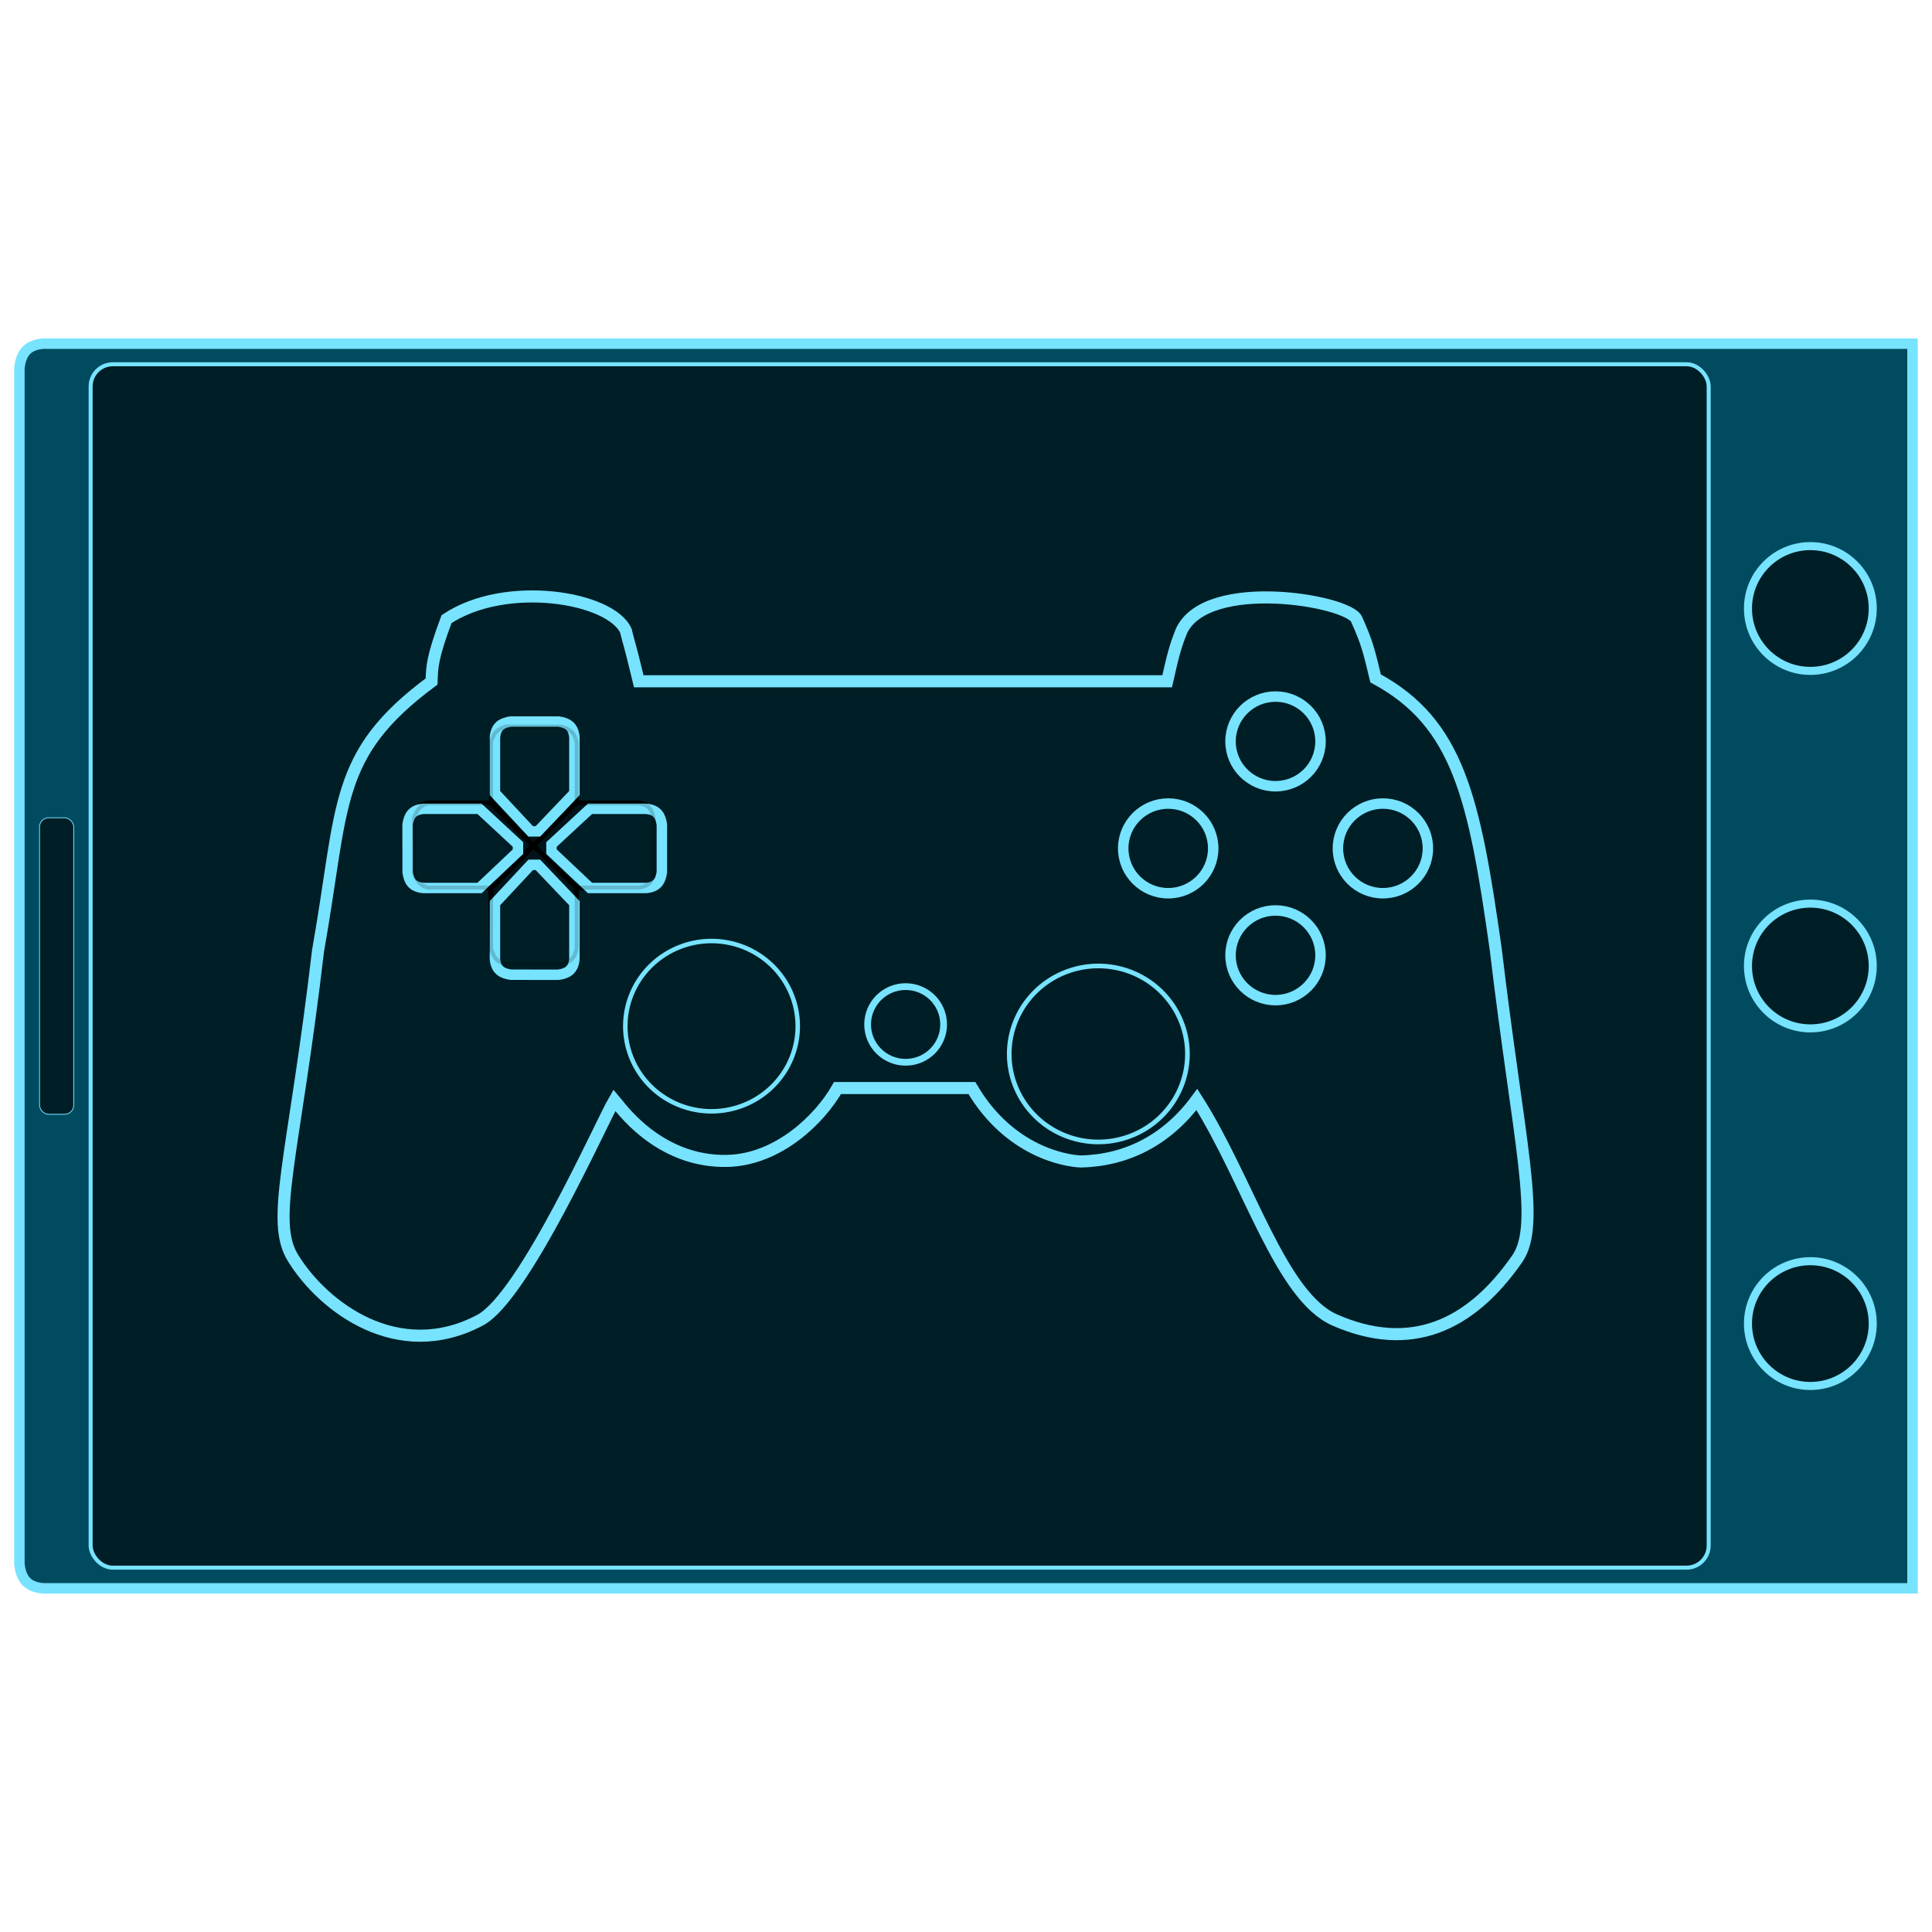 <svg xmlns="http://www.w3.org/2000/svg" width="24" height="24"><g style="display:inline" transform="translate(.076)"><path d="M.165 4.567c.021-.151.074-.281.297-.298h23.22v15.462H.462c-.223-.017-.276-.146-.297-.297V5.003z" style="display:inline;fill:#004b5f;fill-opacity:1;fill-rule:evenodd;stroke:#77e3ff;stroke-width:.13;stroke-linecap:butt;stroke-linejoin:miter;stroke-miterlimit:4;stroke-dasharray:none;stroke-opacity:1"/><rect width="20.1" height="14.949" x="1.05" y="4.525" ry=".275" style="color:#000;clip-rule:nonzero;display:inline;overflow:visible;visibility:visible;opacity:1;isolation:auto;mix-blend-mode:normal;color-interpolation:sRGB;color-interpolation-filters:linearRGB;solid-color:#000;solid-opacity:1;vector-effect:none;fill:#001e26;fill-opacity:1;fill-rule:nonzero;stroke:#77e3ff;stroke-width:.05;stroke-linecap:butt;stroke-linejoin:miter;stroke-miterlimit:4;stroke-dasharray:none;stroke-dashoffset:0;stroke-opacity:1;marker:none;color-rendering:auto;image-rendering:auto;shape-rendering:auto;text-rendering:auto"/><g transform="translate(.486 .959)"><circle cx="21.927" cy="6.6" r=".775" style="color:#000;display:inline;overflow:visible;visibility:visible;opacity:1;vector-effect:none;fill:#001e26;fill-opacity:1;fill-rule:evenodd;stroke:#77e3ff;stroke-width:.1;stroke-linecap:butt;stroke-linejoin:miter;stroke-miterlimit:4;stroke-dasharray:none;stroke-dashoffset:0;stroke-opacity:1;marker:none"/><circle cx="21.927" cy="11.041" r=".775" style="color:#000;display:inline;overflow:visible;visibility:visible;opacity:1;vector-effect:none;fill:#001e26;fill-opacity:1;fill-rule:evenodd;stroke:#77e3ff;stroke-width:.1;stroke-linecap:butt;stroke-linejoin:miter;stroke-miterlimit:4;stroke-dasharray:none;stroke-dashoffset:0;stroke-opacity:1;marker:none"/><circle cx="21.927" cy="15.483" r=".775" style="color:#000;display:inline;overflow:visible;visibility:visible;opacity:1;vector-effect:none;fill:#001e26;fill-opacity:1;fill-rule:evenodd;stroke:#77e3ff;stroke-width:.1;stroke-linecap:butt;stroke-linejoin:miter;stroke-miterlimit:4;stroke-dasharray:none;stroke-dashoffset:0;stroke-opacity:1;marker:none"/></g><rect width=".425" height="3.683" x=".415" y="10.159" ry=".113" style="color:#000;clip-rule:nonzero;display:inline;overflow:visible;visibility:visible;opacity:1;isolation:auto;mix-blend-mode:normal;color-interpolation:sRGB;color-interpolation-filters:linearRGB;solid-color:#000;solid-opacity:1;vector-effect:none;fill:#001e26;fill-opacity:1;fill-rule:nonzero;stroke:#77e3ff;stroke-width:.01;stroke-linecap:butt;stroke-linejoin:miter;stroke-miterlimit:4;stroke-dasharray:none;stroke-dashoffset:0;stroke-opacity:1;marker:none;color-rendering:auto;image-rendering:auto;shape-rendering:auto;text-rendering:auto"/></g><g style="display:inline;opacity:1"><path fill="none" d="M5.547 7.691c-.178.48-.178.581-.186.775-1.225.908-1.088 1.53-1.41 3.344-.304 2.588-.603 3.36-.306 3.825.373.601 1.3 1.306 2.32.764.548-.292 1.509-2.462 1.668-2.733.053.061.539.78 1.411.755.628-.019 1.143-.522 1.36-.905h1.669c.47.8 1.178.905 1.35.912.561-.01 1.072-.26 1.445-.77.64 1.003 1.037 2.444 1.714 2.74.936.41 1.683.08 2.267-.763.296-.429.017-1.442-.268-3.838-.266-1.887-.465-2.814-1.493-3.37-.08-.331-.101-.434-.237-.736-.11-.232-1.85-.528-2.172.142-.082.202-.107.309-.18.63H7.935c-.122-.507-.12-.46-.16-.627-.186-.419-1.49-.636-2.228-.145Z" style="display:inline;fill:#004b5f;fill-opacity:0;fill-rule:evenodd;stroke:#77e3ff;stroke-width:.15;stroke-miterlimit:4;stroke-dasharray:none;stroke-opacity:1;opacity:1"/><path d="M6.301 9c-.1.014-.187.049-.198.197v.766l.53.545.53-.545v-.766c-.01-.148-.097-.183-.197-.198h-.337zm0 3c-.1-.015-.187-.05-.198-.198v-.766l.53-.526.53.526v.766c-.01.148-.097.183-.197.197h-.337z" style="fill:#000;fill-opacity:.18;fill-rule:evenodd;stroke:#000;stroke-width:.05;stroke-linecap:butt;stroke-linejoin:miter;stroke-miterlimit:4;stroke-dasharray:none;stroke-opacity:1"/><path d="M5.143 10.168c.015-.1.05-.187.199-.198h.768l.524.54-.524.517h-.768c-.15-.01-.184-.097-.199-.197v-.335z" style="fill:#000;fill-opacity:.18;fill-rule:evenodd;stroke:#000;stroke-width:.05;stroke-linecap:butt;stroke-linejoin:miter;stroke-miterlimit:4;stroke-dasharray:none;stroke-opacity:1"/><path d="M8.117 10.168c-.014-.1-.05-.187-.198-.198h-.762l-.524.54.533.528.753-.01c.148-.012.184-.098.198-.198v-.335z" style="fill:#000;fill-opacity:.18;fill-rule:evenodd;stroke:#000;stroke-width:.05;stroke-linecap:butt;stroke-linejoin:miter;stroke-miterlimit:4;stroke-dasharray:none;stroke-opacity:1"/><path fill="none" d="M6.305 9.014c-.1.014-.186.05-.197.196v.758H5.36c-.094.016-.18.049-.208.208v.669c.057.168.122.143.184.184h.773v.776c.013.073.062.134.176.174h.699c.113-.04.163-.1.175-.174v-.776h.773c.063-.04.128-.016.185-.184v-.67c-.028-.158-.114-.191-.208-.207h-.75V9.21c-.01-.147-.096-.182-.196-.196H6.63z" style="display:inline;fill:#fbfdf4;fill-opacity:0;fill-rule:evenodd;stroke:#000;stroke-width:.05;stroke-linecap:butt;stroke-linejoin:miter;stroke-miterlimit:4;stroke-dasharray:none;stroke-opacity:.182"/><g style="display:inline;stroke-width:1.503"><path d="M432.93 718.948a35.702 35.255 0 0 1-35.702 35.255 35.702 35.255 0 0 1-35.701-35.255 35.702 35.255 0 0 1 35.701-35.255 35.702 35.255 0 0 1 35.702 35.255z" style="color:#000;display:inline;overflow:visible;visibility:visible;opacity:1;fill:#001e26;fill-opacity:.707;fill-rule:evenodd;stroke:#77e3ff;stroke-width:1.863;stroke-linecap:butt;stroke-linejoin:miter;stroke-miterlimit:4;stroke-dasharray:none;stroke-dashoffset:0;stroke-opacity:1;marker:none" transform="matrix(.03 0 0 .03 -3.078 -8.821)"/></g><g style="display:inline;stroke-width:1.503"><path d="M432.93 718.948a35.702 35.255 0 0 1-35.702 35.255 35.702 35.255 0 0 1-35.701-35.255 35.702 35.255 0 0 1 35.701-35.255 35.702 35.255 0 0 1 35.702 35.255z" style="color:#000;display:inline;overflow:visible;visibility:visible;opacity:1;fill:#001e26;fill-opacity:.69;fill-rule:evenodd;stroke:#77e3ff;stroke-width:1.863;stroke-linecap:butt;stroke-linejoin:miter;stroke-miterlimit:4;stroke-dasharray:none;stroke-dashoffset:0;stroke-opacity:1;marker:none" transform="matrix(-.031 0 0 -.031 25.958 35.38)"/></g><path d="M8.135 10.172c-.014-.1-.05-.187-.198-.198h-.769l-.546.529.546.528h.77c.148-.01.183-.097.197-.197v-.335zm-3.01 0c.014-.1.05-.187.198-.198h.769l.527.529-.527.528h-.769c-.149-.01-.184-.097-.198-.197v-.335z" style="fill:#000;fill-opacity:.18;fill-rule:evenodd;stroke:#000;stroke-width:.05;stroke-linecap:butt;stroke-linejoin:miter;stroke-miterlimit:4;stroke-dasharray:none;stroke-opacity:1"/><path d="M6.963 9.018c.1.014.187.05.198.198v.766l-.54.521-.52-.521v-.766c.01-.149.097-.184.197-.198h.337z" style="fill:#000;fill-opacity:.18;fill-rule:evenodd;stroke:#000;stroke-width:.05;stroke-linecap:butt;stroke-linejoin:miter;stroke-miterlimit:4;stroke-dasharray:none;stroke-opacity:1"/><path d="M6.963 11.98c.1-.013.187-.049.198-.197v-.759l-.54-.522-.531.531.01.75c.011.148.098.184.198.198h.337z" style="fill:#000;fill-opacity:.18;fill-rule:evenodd;stroke:#000;stroke-width:.05;stroke-linecap:butt;stroke-linejoin:miter;stroke-miterlimit:4;stroke-dasharray:none;stroke-opacity:1"/><g style="stroke-width:1.503"><path d="M4.644 7.782c-.15.022-.28.075-.297.298v1.04l.666.717h.134l.68-.717V8.08c-.017-.223-.147-.276-.298-.298H5.08zm0 4.736c-.15-.022-.28-.075-.297-.298v-1.04l.666-.717h.134l.68.717v1.041c-.017.223-.147.276-.298.298H5.08zm2.812-2.805c-.022-.151-.075-.281-.298-.298H6.117l-.717.667v.134l.717.68h1.041c.223-.017.276-.147.298-.298v-.449zm-4.736 0c.022-.151.075-.281.298-.298H4.06l.716.667v.134l-.716.68H3.018c-.223-.017-.276-.147-.297-.298v-.449z" style="fill:#001e26;fill-opacity:1;fill-rule:evenodd;stroke:#77e3ff;stroke-width:.195;stroke-linecap:butt;stroke-linejoin:miter;stroke-miterlimit:4;stroke-dasharray:none;stroke-opacity:1" transform="matrix(.667 0 0 .664 3.249 3.796)"/></g><path fill="none" d="M8.12 10.175c-.014-.1-.049-.185-.196-.195h-.76v-.747c-.016-.094-.05-.18-.209-.207h-.672c-.168.057-.143.121-.184.183v.77H5.32c-.074.013-.135.062-.175.175v.697c.04.113.101.162.175.175h.78v.77c.04.062.016.127.184.184h.672c.16-.028.193-.114.208-.208v-.746h.761c.147-.011.182-.096.197-.196v-.33z" style="display:inline;fill:#fbfdf4;fill-opacity:0;fill-rule:evenodd;stroke:#000;stroke-width:.05;stroke-linecap:butt;stroke-linejoin:miter;stroke-miterlimit:4;stroke-dasharray:none;stroke-opacity:.182"/><ellipse cx="14.512" cy="10.539" rx=".559" ry=".557" style="color:#000;display:inline;overflow:visible;visibility:visible;opacity:1;fill:#001e26;fill-opacity:1;fill-rule:evenodd;stroke:#77e3ff;stroke-width:.13;stroke-linecap:butt;stroke-linejoin:miter;stroke-miterlimit:4;stroke-dasharray:none;stroke-dashoffset:0;stroke-opacity:1;marker:none"/><ellipse cx="17.179" cy="10.539" rx=".559" ry=".557" style="color:#000;display:inline;overflow:visible;visibility:visible;opacity:1;fill:#001e26;fill-opacity:1;fill-rule:evenodd;stroke:#77e3ff;stroke-width:.13;stroke-linecap:butt;stroke-linejoin:miter;stroke-miterlimit:4;stroke-dasharray:none;stroke-dashoffset:0;stroke-opacity:1;marker:none"/><ellipse cx="15.845" cy="9.21" rx=".559" ry=".557" style="color:#000;display:inline;overflow:visible;visibility:visible;opacity:1;fill:#001e26;fill-opacity:1;fill-rule:evenodd;stroke:#77e3ff;stroke-width:.13;stroke-linecap:butt;stroke-linejoin:miter;stroke-miterlimit:4;stroke-dasharray:none;stroke-dashoffset:0;stroke-opacity:1;marker:none"/><ellipse cx="15.845" cy="11.867" rx=".559" ry=".557" style="color:#000;display:inline;overflow:visible;visibility:visible;opacity:1;fill:#001e26;fill-opacity:1;fill-rule:evenodd;stroke:#77e3ff;stroke-width:.13;stroke-linecap:butt;stroke-linejoin:miter;stroke-miterlimit:4;stroke-dasharray:none;stroke-dashoffset:0;stroke-opacity:1;marker:none"/><ellipse cx="11.25" cy="12.726" rx=".472" ry=".47" style="color:#000;display:inline;overflow:visible;visibility:visible;opacity:1;fill:#001e26;fill-opacity:1;fill-rule:evenodd;stroke:#77e3ff;stroke-width:.084;stroke-linecap:butt;stroke-linejoin:miter;stroke-miterlimit:4;stroke-dasharray:none;stroke-dashoffset:0;stroke-opacity:1;marker:none"/></g></svg>
